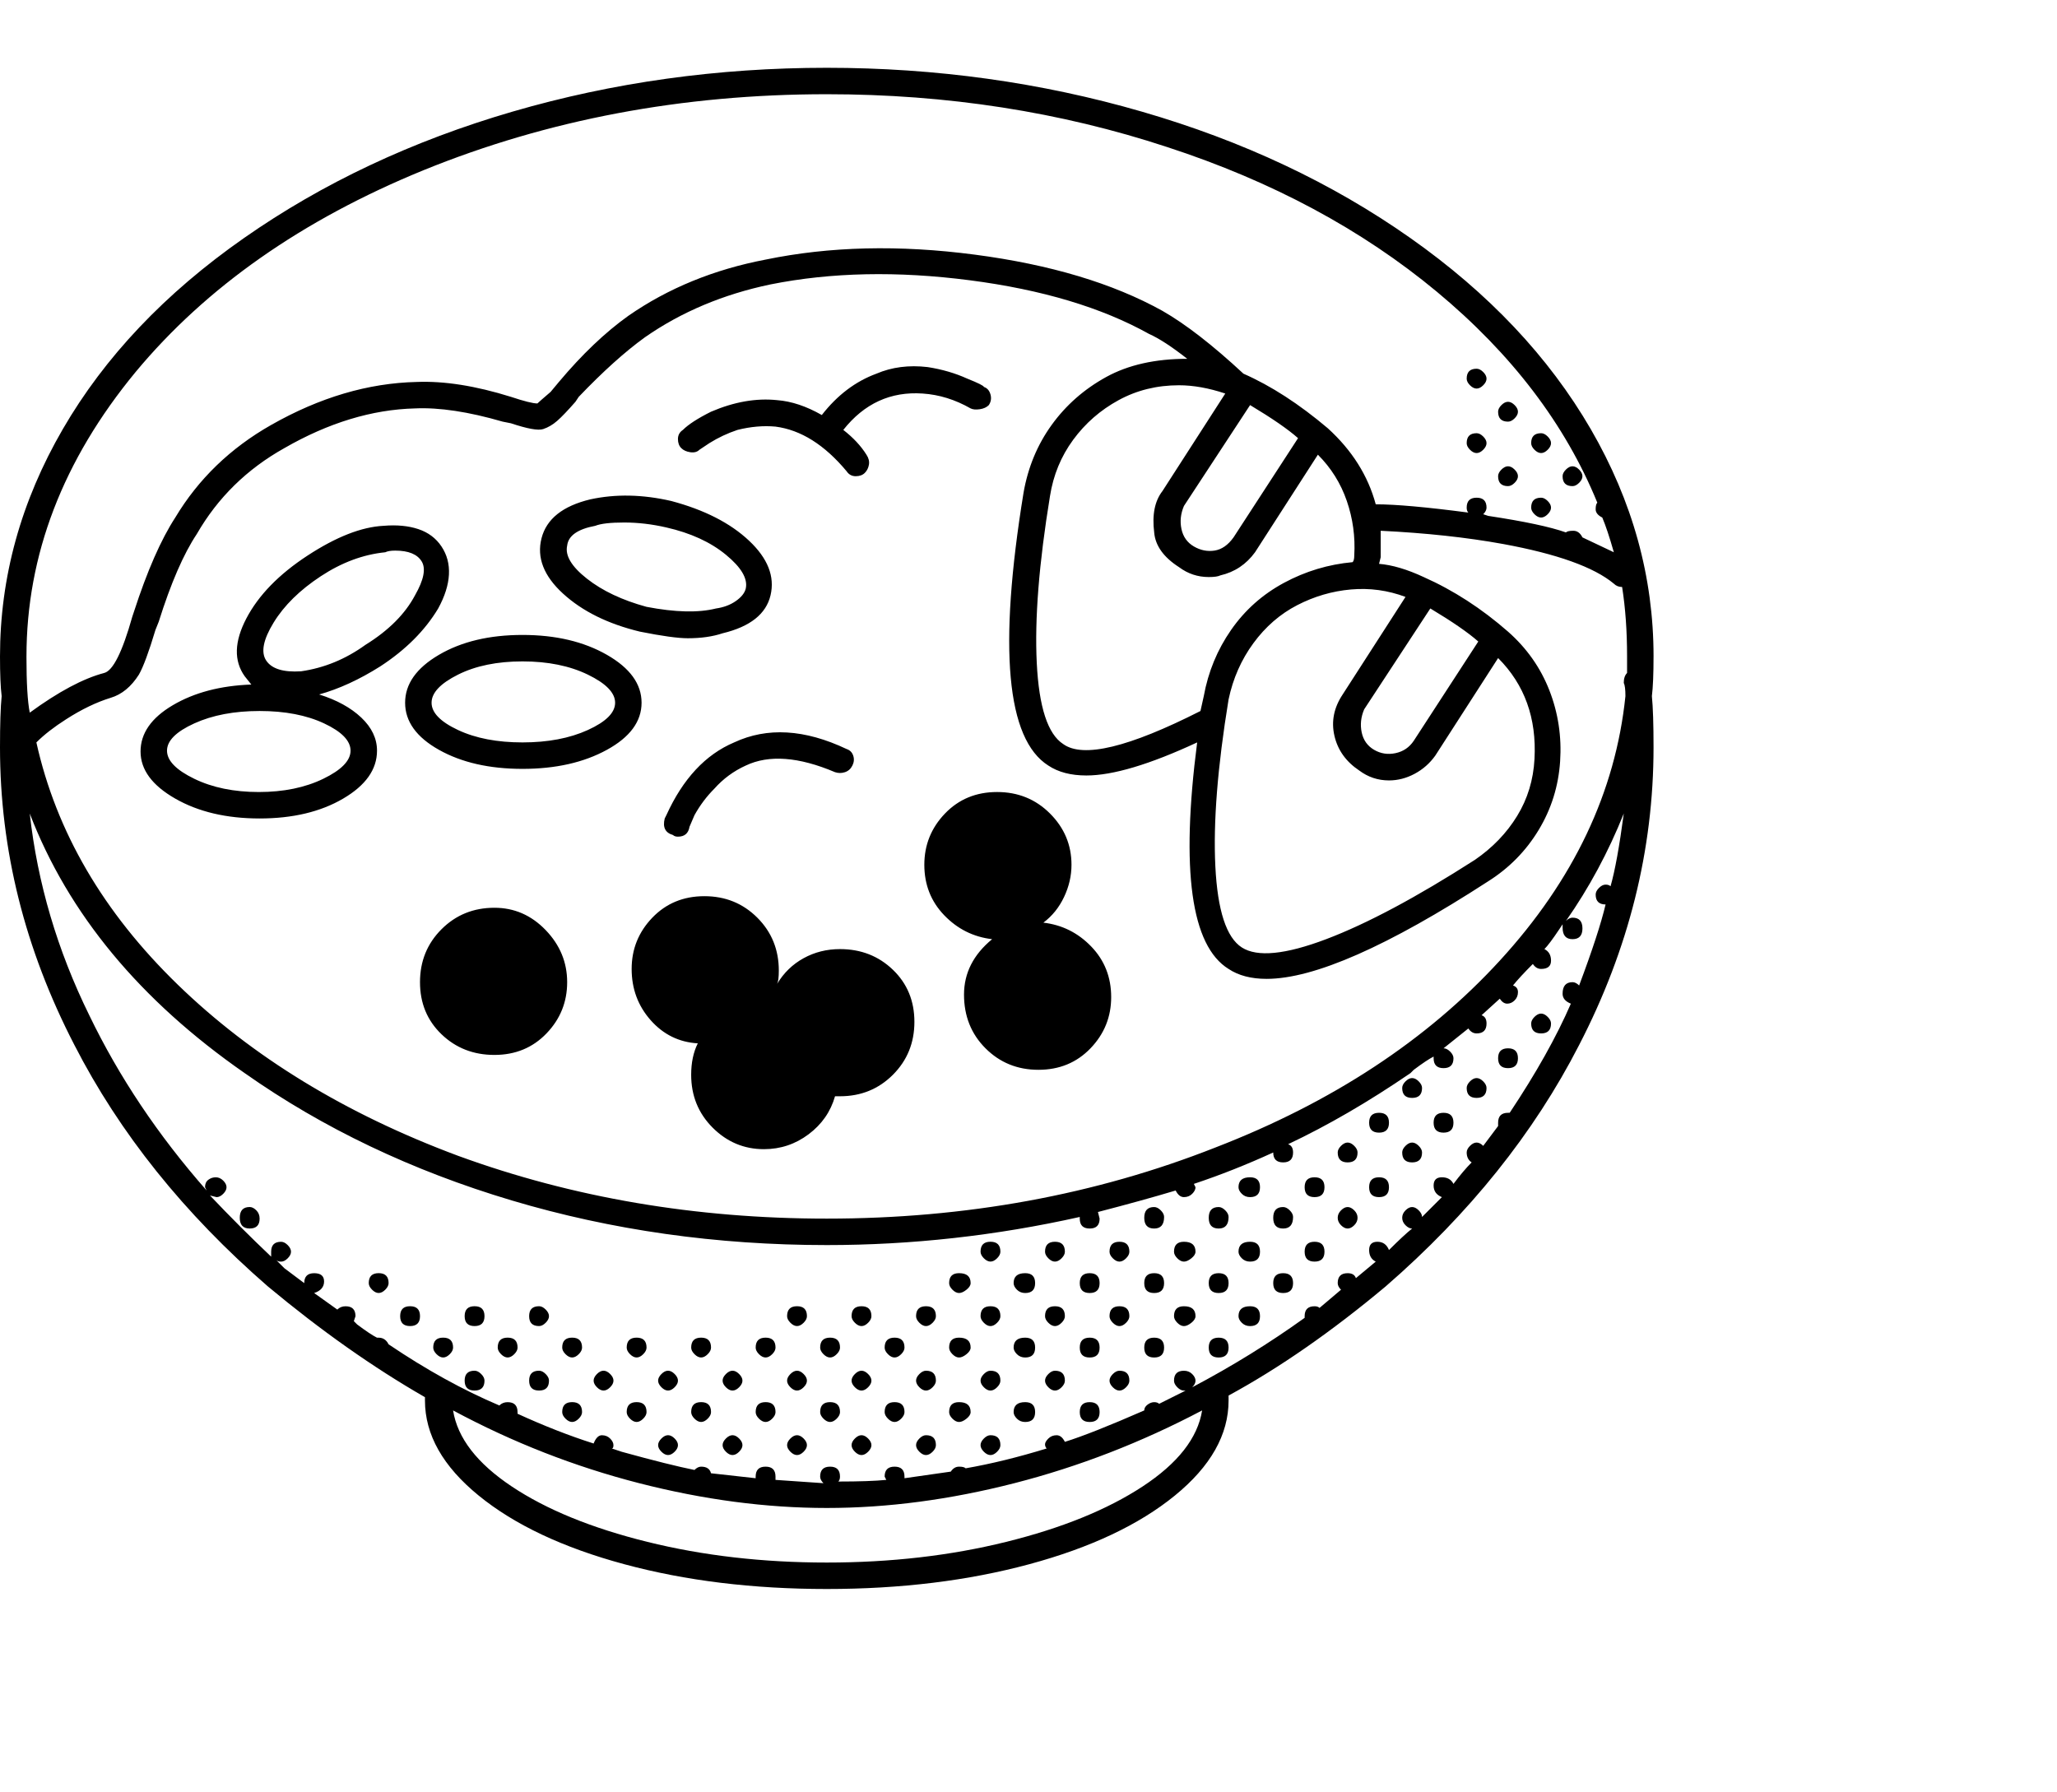 <svg viewBox="0 0 1244 1083.753" xmlns="http://www.w3.org/2000/svg"><path d="M951 294q2 0 4-2t2-4q0-2-2-4t-4-2q-2 0-4 2t-2 4q0 6 6 6zm-39-39q2 0 4-2t2-4q0-2-2-4t-4-2q-2 0-4 2t-2 4q0 6 6 6zm20 19q2 0 4-2t2-4q0-2-2-4t-4-2q-6 0-6 6 0 2 2 4t4 2zm-20 20q2 0 4-2t2-4q0-2-2-4t-4-2q-2 0-4 2t-2 4q0 6 6 6zm20 19q2 0 4-2t2-4q0-2-2-4t-4-2q-6 0-6 6 0 2 2 4t4 2zm0 300q-2 0-4 2t-2 4q0 6 6 6t6-6q0-2-2-4t-4-2zm-20 21q-6 0-6 6t6 6q6 0 6-6t-6-6zm-19-399q2 0 4-2t2-4q0-2-2-4t-4-2q-6 0-6 6 0 2 2 4t4 2zm0 39q2 0 4-2t2-4q0-2-2-4t-4-2q-6 0-6 6 0 2 2 4t4 2zm0 378q-2 0-4 2t-2 4q0 6 6 6t6-6q0-2-2-4t-4-2zm-20 21q-6 0-6 6t6 6q6 0 6-6t-6-6zm-19-21q-2 0-4 2t-2 4q0 6 6 6t6-6q0-2-2-4t-4-2zm-20 21q-6 0-6 6t6 6q6 0 6-6t-6-6zm20 18q-2 0-4 2t-2 4q0 6 6 6t6-6q0-2-2-4t-4-2zm-20 21q-6 0-6 6t6 6q6 0 6-6t-6-6zm-19-21q-2 0-4 2t-2 4q0 6 6 6t6-6q0-2-2-4t-4-2zm-20 21q-6 0-6 6t6 6q6 0 6-6t-6-6zm20 18q-2 0-4 2t-2 4.5q0 2.5 2 4.5t4 2q2 0 4-2t2-4.5q0-2.5-2-4.5t-4-2zm-20 21q-6 0-6 6t6 6q6 0 6-6t-6-6zm-39-39q-7 0-7 6 0 2 2 4t5 2q6 0 6-6t-6-6zm20 18q-6 0-6 6.5t6 6.5q6 0 6-7 0-2-2-4t-4-2zm-20 21q-7 0-7 6 0 2 2 4t5 2q6 0 6-6t-6-6zm20 19q-6 0-6 6t6 6q6 0 6-6t-6-6zm-20 20q-7 0-7 6 0 2 2 4t5 2q6 0 6-6t-6-6zm-19-60q-6 0-6 6.5t6 6.5q6 0 6-7 0-2-2-4t-4-2zm-21 21q-6 0-6 6 0 2 2 4t4 2q2 0 4.5-2t2.5-4q0-6-7-6zm21 19q-6 0-6 6t6 6q6 0 6-6t-6-6zm-21 20q-6 0-6 6 0 2 2 4t4 2q2 0 4.5-2t2.5-4q0-6-7-6zm21 19q-6 0-6 6t6 6q6 0 6-6t-6-6zm-39-79q-6 0-6 6.5t6 6.5q6 0 6-7 0-2-2-4t-4-2zm-21 21q-6 0-6 6 0 2 2 4t4 2q2 0 4-2t2-4q0-6-6-6zm21 19q-6 0-6 6t6 6q6 0 6-6t-6-6zm-21 20q-6 0-6 6 0 2 2 4t4 2q2 0 4-2t2-4q0-6-6-6zm21 19q-6 0-6 6t6 6q6 0 6-6t-6-6zm-21 20q-2 0-4 2t-2 4q0 2 2 4t4 2q2 0 4-2t2-4q0-6-6-6zm-39-78q-6 0-6 6 0 2 2 4t4 2q2 0 4-2t2-4q0-6-6-6zm21 19q-6 0-6 6t6 6q6 0 6-6t-6-6zm-21 20q-6 0-6 6 0 2 2 4t4 2q2 0 4-2t2-4q0-6-6-6zm21 19q-6 0-6 6t6 6q6 0 6-6t-6-6zm-21 20q-2 0-4 2t-2 4q0 2 2 4t4 2q2 0 4-2t2-4q0-6-6-6zm21 19q-6 0-6 6t6 6q6 0 6-6t-6-6zm-39-78q-7 0-7 6 0 2 2 4t5 2q6 0 6-6t-6-6zm-21 20q-6 0-6 6 0 2 2 4t4 2q2 0 4-2t2-4q0-6-6-6zm21 19q-7 0-7 6 0 2 2 4t5 2q6 0 6-6t-6-6zm-21 20q-2 0-4 2t-2 4q0 2 2 4t4 2q2 0 4-2t2-4q0-6-6-6zm21 19q-7 0-7 6 0 2 2 4t5 2q6 0 6-6t-6-6zm-21 20q-2 0-4 2t-2 4q0 2 2 4t4 2q2 0 4-2t2-4q0-6-6-6zm-19-98q-6 0-6 6 0 2 2 4t4 2q2 0 4.5-2t2.5-4q0-6-7-6zm-20 20q-6 0-6 6 0 2 2 4t4 2q2 0 4-2t2-4q0-6-6-6zm20 19q-6 0-6 6 0 2 2 4t4 2q2 0 4.5-2t2.5-4q0-6-7-6zm-20 20q-2 0-4 2t-2 4q0 2 2 4t4 2q2 0 4-2t2-4q0-6-6-6zm20 19q-6 0-6 6 0 2 2 4t4 2q2 0 4.5-2t2.5-4q0-6-7-6zm-20 20q-2 0-4 2t-2 4q0 2 2 4t4 2q2 0 4-2t2-4q0-6-6-6zm-39-78q-6 0-6 6 0 2 2 4t4 2q2 0 4-2t2-4q0-6-6-6zm20 19q-6 0-6 6 0 2 2 4t4 2q2 0 4-2t2-4q0-6-6-6zm-20 20q-2 0-4 2t-2 4q0 2 2 4t4 2q2 0 4-2t2-4q0-2-2-4t-4-2zm20 19q-6 0-6 6 0 2 2 4t4 2q2 0 4-2t2-4q0-6-6-6zm-20 20q-2 0-4 2t-2 4q0 2 2 4t4 2q2 0 4-2t2-4q0-2-2-4t-4-2zm-19-59q-6 0-6 6 0 2 2 4t4 2q2 0 4-2t2-4q0-6-6-6zm-20 20q-2 0-4 2t-2 4q0 2 2 4t4 2q2 0 4-2t2-4q0-2-2-4t-4-2zm20 19q-6 0-6 6 0 2 2 4t4 2q2 0 4-2t2-4q0-6-6-6zm-20 20q-2 0-4 2t-2 4q0 2 2 4t4 2q2 0 4-2t2-4q0-2-2-4t-4-2zm-19-59q-6 0-6 6 0 2 2 4t4 2q2 0 4-2t2-4q0-6-6-6zm-20 20q-2 0-4 2t-2 4q0 2 2 4t4 2q2 0 4-2t2-4q0-2-2-4t-4-2zm20 19q-6 0-6 6 0 2 2 4t4 2q2 0 4-2t2-4q0-6-6-6zm-20 20q-2 0-4 2t-2 4q0 2 2 4t4 2q2 0 4-2t2-4q0-2-2-4t-4-2zm-19-59q-6 0-6 6 0 2 2 4t4 2q2 0 4-2t2-4q0-6-6-6zm-20 20q-2 0-4 2t-2 4q0 2 2 4t4 2q2 0 4-2t2-4q0-2-2-4t-4-2zm20 19q-6 0-6 6 0 2 2 4t4 2q2 0 4-2t2-4q0-6-6-6zm-20 20q-2 0-4 2t-2 4q0 2 2 4t4 2q2 0 4-2t2-4q0-2-2-4t-4-2zm-19-59q-6 0-6 6 0 2 2 4t4 2q2 0 4-2t2-4q0-6-6-6zm-20 20q-2 0-4 2t-2 4q0 2 2 4t4 2q2 0 4-2t2-4q0-2-2-4t-4-2zm20 19q-6 0-6 6 0 2 2 4t4 2q2 0 4-2t2-4q0-6-6-6zm-39-39q-6 0-6 6 0 2 2 4t4 2q2 0 4-2t2-4q0-6-6-6zm-20 20q-6 0-6 6t6 6q6 0 6-6 0-2-2-4t-4-2zm20 19q-6 0-6 6 0 2 2 4t4 2q2 0 4-2t2-4q0-6-6-6zm-59-58q-6 0-6 6t6 6q6 0 6-6t-6-6zm20 19q-6 0-6 6 0 2 2 4t4 2q2 0 4-2t2-4q0-6-6-6zm-20 20q-6 0-6 6t6 6q6 0 6-6 0-2-2-4t-4-2zm-39-39q-6 0-6 6t6 6q6 0 6-6t-6-6zm20 19q-6 0-6 6 0 2 2 4t4 2q2 0 4-2t2-4q0-6-6-6zm-39-39q-6 0-6 6 0 2 2 4t4 2q2 0 4-2t2-4q0-6-6-6zm370-19q-6 0-6 6 0 2 2 4t4 2q2 0 4-2t2-4q0-6-6-6zm-117 39q-6 0-6 6 0 2 2 4t4 2q2 0 4-2t2-4q0-6-6-6zm-156 12q2 0 4-2t2-4q0-2-2-4t-4-2q-6 0-6 6t6 6zm-175-72q-6 0-6 6.5t6 6.5q6 0 6-6 0-3-2-5t-4-2zm849-333q0-72-38-137.5T853 144q-71-50-162.5-76.5T500 41q-99 0-190 26.5T147.5 144Q76 194 38 259.5T0 397q0 16 1 24-1 10-1 31 0 93 45 180 41 80 117 146 48 40 95 67v2q0 31 32.5 57.5t88 41.5Q433 961 500 961t122.5-15q55.5-15 88-41.5T743 847v-3q46-25 95-66 76-66 117-146 45-87 45-180 0-21-1-31 1-8 1-24zm-984 0q0-92 66-172 64-77 174-122 113-46 244-46 109 0 206 32 95 31 163 87.5T966 304q-1 1-1 4t4 5q3 7 7 21l-19-9q-2-4-5.5-4t-4.5 1q-14-5-47-10l-3-1q2-2 2-4 0-6-6-6t-6 6q0 2 1 3-38-5-56-5-7-26-29-46-26-22-51-33-28-26-49-38-45-25-113.5-34T463 157q-47 9-83 34-21 15-42 40l-5 6q-7 6-8 7-4 0-16-4-32-10-57-9-44 1-88 26-37 21-58 56-13 20-25 57l-1 3q-9 32-17 34-19 5-45 24-2-10-2-34zm796 23q-8 12-5 25t15 21q8 6 18 6 8 0 15.5-4t12.5-11l38-59q24 24 22 61-1 19-10.5 34.5T892 520q-53 34-90 48t-51 5q-14-9-16-49t8-101q4-19 15-34t26.5-23q15.5-8 32.5-9.5t33 4.5l-38 59zm53-52q20 12 29 20l-39 60q-4 6-11 7.5t-13-2q-6-3.5-7.5-10.5t1.5-14l40-61zm-162-71q-7 9-5 25 1 12 15 21 8 6 18 6 5 0 7-1 13-3 21-14l38-59q12 12 17.5 28t4.5 33q0 3-1 4-22 2-41.5 12.5t-32 28.5Q732 399 728 421l-2 9q-65 33-83 20-14-9-16-49t8-101q3-19 14-34t27.5-24q16.5-9 36.5-9 13 0 28 5l-38 59zm53-52q20 12 29 20l-39 60q-5 7-11.5 8t-12.5-2.5q-6-3.5-7.5-10.5t1.5-14l40-61zM500 945q-58 0-108.5-12.5t-82-33.5Q278 878 274 853q54 29 112.5 44T500 912q55 0 113.5-15T727 853q-4 25-36 46t-82.5 33.5Q558 945 500 945zm474-409q-1-1-3-1t-4 2q-2 2-2 4 0 6 6 6-4 17-16 49-2-2-4-2-6 0-6 7 0 4 5 6-13 30-37 66h-1q-6 0-6 6v2l-9 12q-2-2-4-2t-4 2q-2 2-2 4 0 4 3 6-5 5-11 13-2-4-7-4t-5 5q0 5 5 7l-12 12q0-2-2-4t-4-2q-2 0-4 2t-2 4.5q0 2.5 2 4.5t4 2q-5 4-14 13-2-5-7-5t-5 5q0 5 4 7l-12 10q-1-3-5-3-6 0-6 6 0 2 2 4l-13 11q-1-1-3-1-6 0-6 6v1q-32 23-68 42 2-2 2-4t-2-4q-2-2-5-2-6 0-6 6 0 2 2 4t4 2h1l-16 8q-1-1-3-1t-4 1.5q-2 1.5-2 3.5-32 14-48 19-2-4-5-4t-5 2q-2 2-2 3.5t1 2.5q-26 8-49 12-1-1-4-1t-5 3l-28 4v-1q0-6-6-6t-6 6l1 2q-10 1-29 1 1-1 1-3 0-6-6-6t-6 6q0 2 2 4l-29-2v-2q0-6-6-6t-6 6v1l-27-3q-1-4-6-4-2 0-4 2-15-3-44-11l-6-2q1 0 1-2t-2-4q-2-2-5-2t-5 5q-22-7-46-18v-1q0-6-6-6-3 0-5 2-33-14-67-37-2-4-6-4h-1q-4-2-12-8l-2-2 1-3q0-6-6-6-3 0-5 2l-14-10q6-2 6-7t-6-5q-6 0-6 6l-12-9-5-5q1 1 3 1t4-2q2-2 2-4t-2-4q-2-2-4-2-6 0-6 6v3q-19-18-37-37l4 1q2 0 4-2t2-4q0-2-2-4t-4.5-2q-2.5 0-4.5 1.5t-2 4.5l1 2q-44-50-71-106-29-59-36-122 35 91 130 157 71 50 161.5 77T500 753q77 0 153-17v1q0 6 6 6t6-6l-1-4q27-7 47-13 2 4 5 4t5-2q2-2 2-4l-1-2q24-8 48-19 0 6 6 6t6-6q0-4-3-5 36-17 74-43l2-2q8-6 12-8v1q0 6 6 6t6-6q0-2-2-4t-4-2l15-12q2 3 5 3 6 0 6-6 0-4-3-5l11-10q2 3 4.5 3t4.5-2q2-2 2-5t-3-4q4-5 12-13 2 3 5 3 6 0 6-5t-4-7q3-3 9-12l2-3v2q0 7 6 7t6-6.5q0-6.5-6-6.5-2 0-4 2 21-30 35-65-4 30-8 44zm10-129q-2 2-2 6 1 2 1 8-9 87-76 160-66 72-172 113-109 43-235 43-119 0-223-38-102-38-169.5-103.5T22 449q7-7 18-14 14-9 27-13 10-3 17-14 4-7 10-27l2-5q11-35 23-53 19-33 53-52 40-23 79-24 22-1 53 8l5 1q15 5 19.5 3.5t8.5-5q4-3.5 11-11.5l2-3q22-23 40-36 33-23 76-32 55-11 120.5-2.5T695 202q9 4 23 15-29 0-49 11t-33 29q-13 18-17 41-23 141 15 165 9 6 23 6 24 0 67-20-15 116 19 137 9 6 23 6 43 0 134-59 19-12 30.5-31t13-41.5q1.5-22.5-6.5-43T912 382q-24-21-51-33-15-7-27-8l1-4v-16q41 2 74 8 49 9 67 24 2 2 5 2 3 19 3 42v10zM631 558q8-6 12.5-15.5T648 523q0-18-13-31t-32-13q-19 0-31.5 13T559 523q0 18 12 30.5t29 14.5q-17 14-17 33.5t13 32.5q13 13 32 13t31.5-13q12.5-13 12.5-31t-12-30.5Q648 560 631 558zm-123 16q-12 0-22 5.5T470 595q1-2 1-8 0-19-13-32t-32-13q-19 0-31.5 13T382 586q0 18 11.5 31t28.5 14q-4 8-4 19 0 19 13 32t31 13q15 0 27-9t16-23h3q19 0 32-13t13-32q0-19-13-31.5T508 574zm-209-25q-19 0-32 13t-13 32q0 19 13 31.5t32 12.5q19 0 31.5-13t12.5-31q0-18-13-31.5T299 549zm-34-181q6-11 6.5-20.5t-4.5-17q-5-7.5-14-10.5t-21-2q-20 1-46 18t-37 38q-11 21-1 35l4 5q-28 1-47.5 12.5t-19.5 28q0 16.5 21 28.5t51 12q30 0 50.5-12t20.5-29q0-11-9.5-20T193 420q18-5 37-17 23-15 35-35zm-53 86q0 9-16.5 17t-39 8q-22.5 0-39-8T101 454q0-9 16.5-16.5T157 430q23 0 39 7.5t16 16.5zm-30-48q-16 1-21-6.5t4.5-23q9.5-15.5 28.5-28t39-14.5q2-1 6-1 12 0 16 6.5t-4 20.5q-9 17-30 30-18 13-39 16zm134-22q-30 0-50.5 12T245 425q0 17 20.5 28.5T316 465q30 0 51-11.5t21-28.5q0-17-21-29t-51-12zm0 65q-23 0-39-7.5T261 425q0-9 16-17t39-8q23 0 39.5 8t16.5 17q0 9-16.5 16.5T316 449zm71-67q20 4 29 4 12 0 21-3 25-6 29-23t-13-33q-17-16-47-24-26-6-49-1-25 6-29.5 23.5t13 33.5q17.5 16 46.5 23zm-44-52q1-9 17-12 5-2 17.5-2t25.5 3q22 5 36 16.5t12 20.5q-1 4-6 7.5t-12 4.5q-16 4-42-1-22-6-36-17t-12-20zm59 165q-2 8 5 10 1 1 3 1 6 0 7-6l3-7q5-9 12-16 8-9 19-14 21-10 54 4 3 1 6 0t4.5-4q1.5-3 .5-6t-4-4q-38-18-68-4-26 11-41 44l-1 2zm196-250q2-3 1-6.5t-4-4.5q0-1-10-5-11-5-24-7-17-2-31 4-19 7-33 25-14-8-27-9-19-2-40 7-12 6-17 11-3 2-3 5.5t2 5.5q2 2 5.5 2.5t5.5-1.5l6-4q8-5 17-8 12-3 23-2 23 3 43 27 2 3 5.5 3t5.5-2q2-2 2.5-5t-1.5-6q-5-8-14-15 19-24 48-22 15 1 29 9 2 1 5.5.5t5.5-2.5z"/></svg>